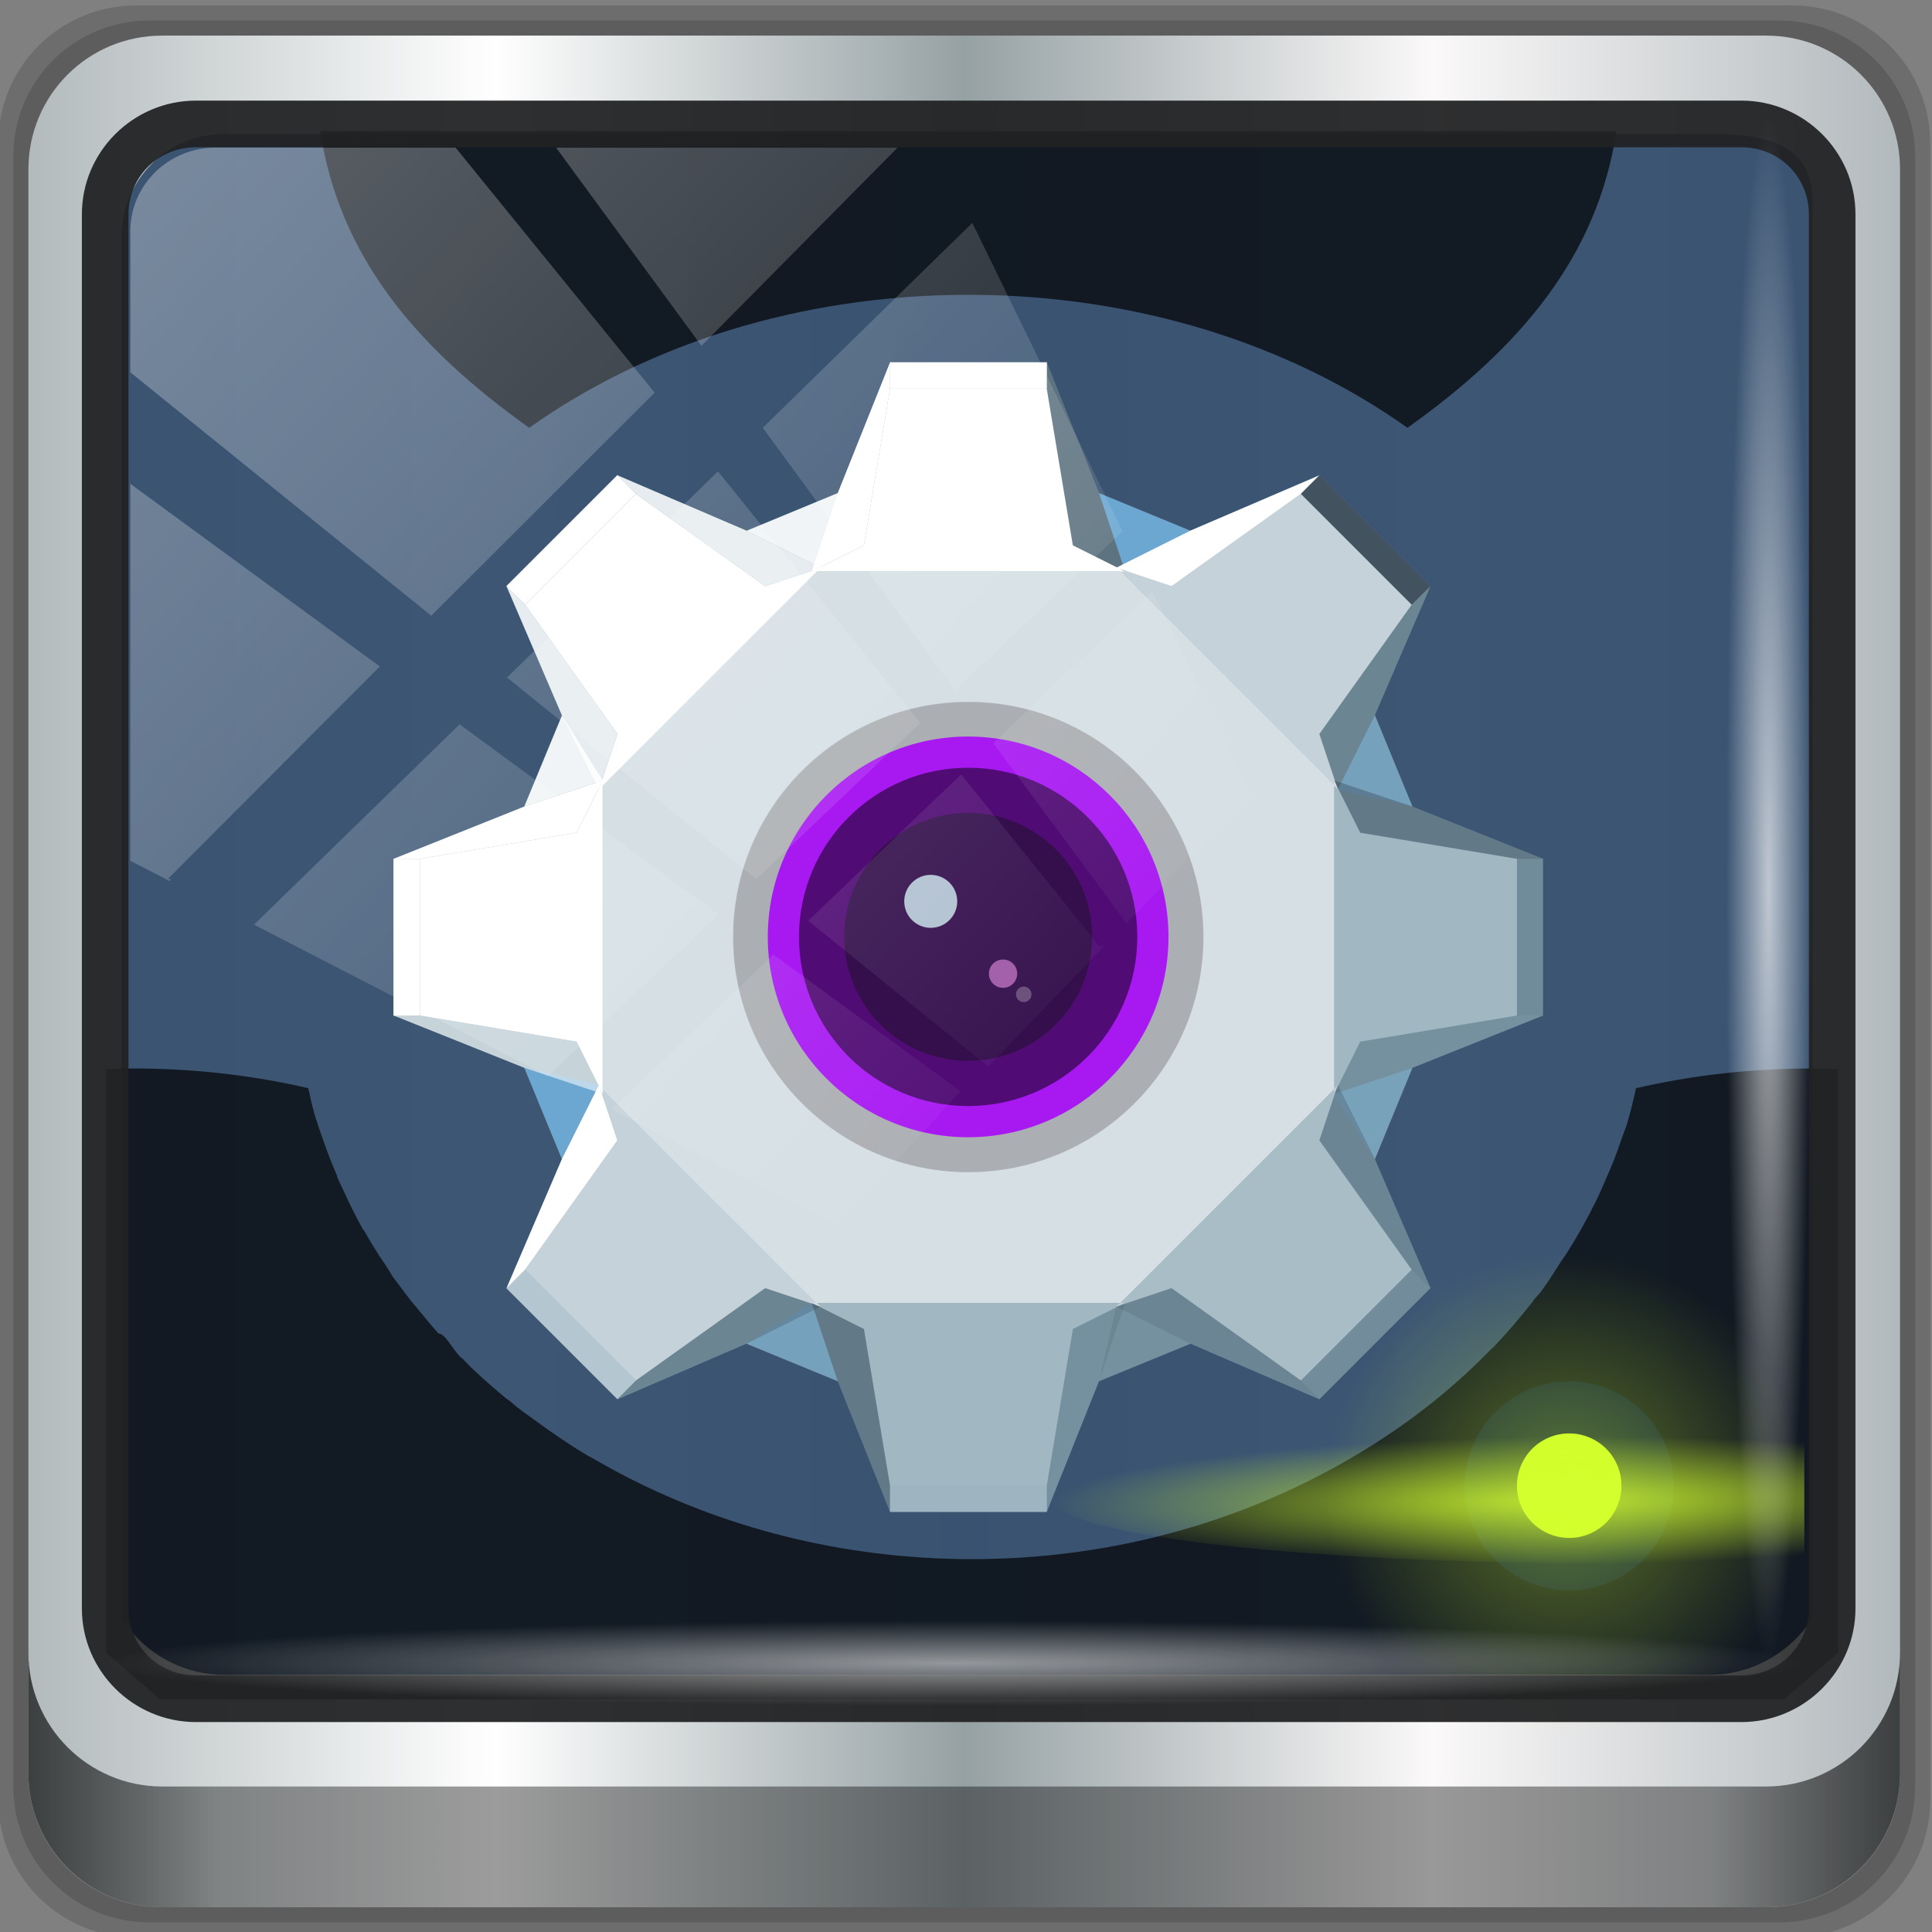 <?xml version="1.0" encoding="UTF-8" standalone="no"?>
<!-- Created with Inkscape (http://www.inkscape.org/) -->

<svg
   xmlns:dc="http://purl.org/dc/elements/1.1/"
   xmlns:cc="http://creativecommons.org/ns#"
   xmlns:rdf="http://www.w3.org/1999/02/22-rdf-syntax-ns#"
   xmlns:svg="http://www.w3.org/2000/svg"
   xmlns="http://www.w3.org/2000/svg"
   xmlns:xlink="http://www.w3.org/1999/xlink"
   xmlns:sodipodi="http://sodipodi.sourceforge.net/DTD/sodipodi-0.dtd"
   xmlns:inkscape="http://www.inkscape.org/namespaces/inkscape"
   width="96"
   height="96"
   version="1.1"
   id="svg14055"
   sodipodi:docname="v4l2ucp.svg"
   inkscape:version="0.92.2 5c3e80d, 2017-08-06">
  <rect width="100%" height="100%" fill="#808080" stroke="none"/>
  <sodipodi:namedview
     pagecolor="#ffffff"
     bordercolor="#666666"
     borderopacity="1"
     objecttolerance="10"
     gridtolerance="10"
     guidetolerance="10"
     inkscape:pageopacity="0"
     inkscape:pageshadow="2"
     inkscape:window-width="1280"
     inkscape:window-height="972"
     id="namedview14057"
     showgrid="false"
     inkscape:snap-global="false"
     inkscape:snap-midpoints="true"
     inkscape:snap-smooth-nodes="true"
     inkscape:object-nodes="false"
     inkscape:snap-intersection-paths="true"
     inkscape:snap-nodes="false"
     inkscape:snap-object-midpoints="true"
     inkscape:snap-page="true"
     inkscape:snap-center="false"
     inkscape:snap-text-baseline="false"
     inkscape:snap-others="true"
     inkscape:snap-grids="true"
     inkscape:snap-to-guides="true"
     inkscape:zoom="1.0451217"
     inkscape:cx="58.63839"
     inkscape:cy="46.863769"
     inkscape:window-x="0"
     inkscape:window-y="23"
     inkscape:window-maximized="1"
     inkscape:current-layer="svg14055" />
  <defs
     id="defs13801">
    <linearGradient
       inkscape:collect="always"
       id="linearGradient1118">
      <stop
         style="stop-color:#d3ff2e;stop-opacity:1;"
         offset="0"
         id="stop1114" />
      <stop
         style="stop-color:#d3ff2e;stop-opacity:0;"
         offset="1"
         id="stop1116" />
    </linearGradient>
    <linearGradient
       inkscape:collect="always"
       id="linearGradient1108">
      <stop
         style="stop-color:#d3ff2e;stop-opacity:1;"
         offset="0"
         id="stop1104" />
      <stop
         style="stop-color:#d3ff2e;stop-opacity:0;"
         offset="1"
         id="stop1106" />
    </linearGradient>
    <radialGradient
       id="j"
       cx="32"
       cy="18"
       r="32"
       gradientTransform="matrix(1,0,0,0.938,74.757,23.634)"
       gradientUnits="userSpaceOnUse">
      <stop
         stop-color="#7f9ec9"
         offset="0"
         id="stop13671" />
      <stop
         stop-color="#6881a0"
         offset="1"
         id="stop13673" />
    </radialGradient>
    <linearGradient
       id="ah"
       x1="21.63"
       x2="40.27"
       y1="26.19"
       y2="44.84"
       gradientTransform="matrix(-0.474,0,0,-0.474,122.717,72.099)"
       gradientUnits="userSpaceOnUse"
       xlink:href="#g" />
    <linearGradient
       id="g">
      <stop
         stop-color="#00112c"
         stop-opacity=".226"
         offset="0"
         id="stop13677" />
      <stop
         stop-color="#a2b3c5"
         stop-opacity=".463"
         offset="1"
         id="stop13679" />
    </linearGradient>
    <linearGradient
       id="ai"
       x1="18.83"
       x2="42.86"
       y1="23.39"
       y2="47.42"
       gradientTransform="matrix(0.378,0,0,0.378,94.277,42.269)"
       gradientUnits="userSpaceOnUse"
       xlink:href="#g" />
    <radialGradient
       id="v"
       cx="22.92"
       cy="25.28"
       r="24"
       gradientTransform="matrix(0.289,0,0,0.289,97.617,45.779)"
       gradientUnits="userSpaceOnUse">
      <stop
         stop-color="#005fae"
         offset="0"
         id="stop13683" />
      <stop
         stop-color="#006ac4"
         stop-opacity="0"
         offset="1"
         id="stop13685" />
    </radialGradient>
    <radialGradient
       id="k"
       cx="33"
       cy="35"
       r="24"
       gradientTransform="matrix(0.25,0,0,0.25,98.507,46.759)"
       gradientUnits="userSpaceOnUse"
       xlink:href="#b" />
    <linearGradient
       id="b">
      <stop
         stop-color="#000000"
         stop-opacity="0"
         offset="0"
         id="stop13689" />
      <stop
         stop-color="#000000"
         stop-opacity=".228"
         offset=".581"
         id="stop13691" />
      <stop
         stop-color="#000000"
         stop-opacity=".522"
         offset="1"
         id="stop13693" />
    </linearGradient>
    <radialGradient
       id="c"
       cx="31.43"
       cy="16.22"
       r="24"
       gradientTransform="matrix(.184 0 0 .125 -4.593 -46.95)"
       gradientUnits="userSpaceOnUse">
      <stop
         stop-color="#ffffff"
         stop-opacity=".352"
         offset="0"
         id="stop13696" />
      <stop
         stop-color="#ffffff"
         stop-opacity="0"
         offset="1"
         id="stop13698" />
    </radialGradient>
    <radialGradient
       id="l"
       cx="33"
       cy="35"
       r="24"
       gradientTransform="matrix(0.174,0,0,0.129,30.744,108.541)"
       gradientUnits="userSpaceOnUse"
       xlink:href="#h" />
    <linearGradient
       id="h">
      <stop
         stop-color="#ffffff"
         stop-opacity=".625"
         offset="0"
         id="stop13702" />
      <stop
         stop-color="#ffffff"
         stop-opacity=".166"
         offset=".697"
         id="stop13704" />
      <stop
         stop-color="#ffffff"
         stop-opacity="0"
         offset="1"
         id="stop13706" />
    </linearGradient>
    <radialGradient
       id="n"
       cx="33"
       cy="35"
       r="24"
       gradientTransform="matrix(0.144,-0.144,0.107,0.107,101.837,60.469)"
       gradientUnits="userSpaceOnUse"
       xlink:href="#h" />
    <radialGradient
       id="p"
       cx="35.65"
       cy="17.21"
       r="24"
       gradientTransform="matrix(0.194,0,0,0.151,29.778,112.971)"
       gradientUnits="userSpaceOnUse">
      <stop
         stop-color="#e282ff"
         stop-opacity=".639"
         offset="0"
         id="stop13710" />
      <stop
         stop-color="#de71ff"
         stop-opacity="0"
         offset="1"
         id="stop13712" />
    </radialGradient>
    <linearGradient
       id="af"
       x1="24.56"
       x2="38.88"
       y1="29.12"
       y2="43.44"
       gradientTransform="matrix(0.167,0,0,0.167,124.257,70.679)"
       gradientUnits="userSpaceOnUse">
      <stop
         stop-color="#3b444e"
         offset="0"
         id="stop13715" />
      <stop
         stop-color="#444d58"
         offset="1"
         id="stop13717" />
    </linearGradient>
    <radialGradient
       id="d"
       cx="33"
       cy="35"
       r="24"
       gradientTransform="matrix(0.39,0,0,0.39,117.14,-22.925)"
       gradientUnits="userSpaceOnUse"
       xlink:href="#f" />
    <linearGradient
       id="f">
      <stop
         stop-color="#d3ff2e"
         stop-opacity=".18"
         offset="0"
         id="stop13721" />
      <stop
         stop-color="#c7fa07"
         stop-opacity=".084"
         offset=".5"
         id="stop13723" />
      <stop
         stop-color="#c9fc0a"
         stop-opacity=".035"
         offset=".75"
         id="stop13725" />
      <stop
         stop-color="#ccff0e"
         stop-opacity="0"
         offset="1"
         id="stop13727" />
    </linearGradient>
    <radialGradient
       id="e"
       cx="33"
       cy="35"
       r="24"
       gradientTransform="matrix(1.016,0,0,0.102,96.48,-12.845)"
       gradientUnits="userSpaceOnUse"
       xlink:href="#f" />
    <radialGradient
       id="ac"
       cx="48.96"
       cy="50.75"
       r="32"
       gradientTransform="matrix(1.296,0,0,1.215,-13.87,-11.81)"
       gradientUnits="userSpaceOnUse">
      <stop
         stop-color="#1f4e47"
         stop-opacity=".522"
         offset="0"
         id="stop13731" />
      <stop
         stop-color="#628aa6"
         stop-opacity=".034"
         offset="1"
         id="stop13733" />
    </radialGradient>
    <radialGradient
       id="ab"
       cx="44.61"
       cy="46.62"
       r="19.19"
       gradientTransform="matrix(1.424,0,0,1.424,57.48,-85.005)"
       gradientUnits="userSpaceOnUse">
      <stop
         stop-color="#4e7577"
         offset="0"
         id="stop13736" />
      <stop
         stop-color="#3b6394"
         offset=".492"
         id="stop13738" />
      <stop
         stop-color="#5779a5"
         offset="1"
         id="stop13740" />
    </radialGradient>
    <radialGradient
       id="z"
       cx="43.06"
       cy="45.71"
       r="19.19"
       gradientTransform="matrix(1.843,0,0,1.843,38.91,-105.105)"
       gradientUnits="userSpaceOnUse">
      <stop
         stop-color="#2f4967"
         stop-opacity=".627"
         offset="0"
         id="stop13743" />
      <stop
         stop-color="#233d5b"
         stop-opacity=".851"
         offset=".492"
         id="stop13745" />
      <stop
         stop-color="#284466"
         stop-opacity=".004"
         offset="1"
         id="stop13747" />
    </radialGradient>
    <radialGradient
       id="aa"
       cx="22.84"
       cy="26.41"
       r="19.19"
       gradientTransform="matrix(0.788,0,0,0.788,79.741,-58.888)"
       gradientUnits="userSpaceOnUse">
      <stop
         stop-color="#c5dfff"
         offset="0"
         id="stop13750" />
      <stop
         stop-color="#8cb4e1"
         stop-opacity=".386"
         offset=".424"
         id="stop13752" />
      <stop
         stop-color="#8ab4e4"
         stop-opacity="0"
         offset="1"
         id="stop13754" />
    </radialGradient>
    <linearGradient
       id="aj"
       x1="28.9"
       x2="28.9"
       y1="1.951"
       y2=".139"
       gradientUnits="userSpaceOnUse">
      <stop
         stop-color="#7ba2d5"
         stop-opacity=".811"
         offset="0"
         id="stop13757" />
      <stop
         stop-color="#7ba2d5"
         offset="1"
         id="stop13759" />
    </linearGradient>
    <radialGradient
       id="y"
       cx="39.25"
       cy="42.07"
       r="11.38"
       gradientUnits="userSpaceOnUse"
       gradientTransform="translate(94.806,-81.215)">
      <stop
         stop-color="#668ab5"
         offset="0"
         id="stop13762" />
      <stop
         stop-color="#39608c"
         offset=".397"
         id="stop13764" />
      <stop
         stop-color="#293d55"
         offset="1"
         id="stop13766" />
    </radialGradient>
    <radialGradient
       id="u"
       cx="22.92"
       cy="25.28"
       r="24"
       gradientTransform="matrix(0.394,0,0,0.394,114.335,-60.485)"
       gradientUnits="userSpaceOnUse">
      <stop
         stop-color="#89ff99"
         stop-opacity=".505"
         offset="0"
         id="stop13769" />
      <stop
         stop-color="#006ac4"
         stop-opacity="0"
         offset="1"
         id="stop13771" />
    </radialGradient>
    <radialGradient
       id="ae"
       cx="33"
       cy="35"
       r="24"
       gradientTransform="matrix(0.341,0,0,0.341,115.546,-59.155)"
       gradientUnits="userSpaceOnUse"
       xlink:href="#b" />
    <radialGradient
       id="m"
       cx="43.7"
       cy="45.8"
       r="24"
       gradientTransform="matrix(.327 0 0 .327 20.57 21.79)"
       gradientUnits="userSpaceOnUse">
      <stop
         stop-color="#5400a7"
         offset="0"
         id="stop13775" />
      <stop
         stop-color="#5400a7"
         stop-opacity="0"
         offset="1"
         id="stop13777" />
    </radialGradient>
    <radialGradient
       id="w"
       cx="29.34"
       cy="31.28"
       r="4.988"
       gradientTransform="matrix(1.276,0,0,1.276,69.784,-74.938)"
       gradientUnits="userSpaceOnUse">
      <stop
         stop-color="#a4fff7"
         stop-opacity=".686"
         offset="0"
         id="stop13780" />
      <stop
         stop-color="#96e7f1"
         stop-opacity=".317"
         offset=".193"
         id="stop13782" />
      <stop
         stop-color="#8bd3ec"
         stop-opacity=".137"
         offset=".358"
         id="stop13784" />
      <stop
         stop-color="#76ffde"
         stop-opacity="0"
         offset="1"
         id="stop13786" />
    </radialGradient>
    <radialGradient
       id="x"
       cx="28.86"
       cy="30.83"
       r="4.988"
       gradientTransform="matrix(1.276,0,0,1.276,-149.506,-9.905)"
       gradientUnits="userSpaceOnUse">
      <stop
         stop-color="#ff9862"
         stop-opacity=".439"
         offset="0"
         id="stop13789" />
      <stop
         stop-color="#d74ea6"
         stop-opacity=".122"
         offset=".478"
         id="stop13791" />
      <stop
         stop-color="#f055ff"
         stop-opacity="0"
         offset="1"
         id="stop13793" />
    </radialGradient>
    <radialGradient
       id="r"
       cx="31.37"
       cy="48.32"
       r="24"
       gradientTransform="matrix(0.351,0,0,0.239,-134.324,-62.97)"
       gradientUnits="userSpaceOnUse">
      <stop
         stop-color="#8dffc3"
         stop-opacity=".443"
         offset="0"
         id="stop13796" />
      <stop
         stop-color="#8dc7ff"
         stop-opacity=".001"
         offset="1"
         id="stop13798" />
    </radialGradient>
    <linearGradient
       inkscape:collect="always"
       xlink:href="#linearGradient6139-0"
       id="linearGradient4071"
       gradientUnits="userSpaceOnUse"
       gradientTransform="matrix(1.107,0,0,1.107,-5.231,-3.766)"
       x1="6"
       y1="47"
       x2="90"
       y2="47" />
    <linearGradient
       id="linearGradient6139-0">
      <stop
         id="stop6141-2"
         offset="0"
         style="stop-color:#b2babc;stop-opacity:1" />
      <stop
         style="stop-color:#ffffff;stop-opacity:1;"
         offset="0.25"
         id="stop6151-0" />
      <stop
         style="stop-color:#96a1a4;stop-opacity:1"
         offset="0.5"
         id="stop6147-1" />
      <stop
         id="stop6149-4"
         offset="0.75"
         style="stop-color:#fbf9f9;stop-opacity:1;" />
      <stop
         id="stop6143-4"
         offset="1"
         style="stop-color:#b2b9bc;stop-opacity:1" />
    </linearGradient>
    <linearGradient
       gradientTransform="translate(-0.088,0.27)"
       inkscape:collect="always"
       xlink:href="#linearGradient3832-0-6-1-1"
       id="linearGradient4129"
       x1="1.5"
       y1="88.172"
       x2="94.5"
       y2="88.172"
       gradientUnits="userSpaceOnUse" />
    <linearGradient
       id="linearGradient3832-0-6-1-1">
      <stop
         style="stop-color:#000000;stop-opacity:1;"
         offset="0"
         id="stop3834-6-3-7-1" />
      <stop
         id="stop3872-2-4"
         offset="0.1"
         style="stop-color:#000000;stop-opacity:0.588;" />
      <stop
         style="stop-color:#000000;stop-opacity:0.588;"
         offset="0.9"
         id="stop3844-6-2-7-6" />
      <stop
         style="stop-color:#000000;stop-opacity:1;"
         offset="1"
         id="stop3836-5-0-2-9" />
    </linearGradient>
    <radialGradient
       inkscape:collect="always"
       xlink:href="#linearGradient3737"
       id="radialGradient7462"
       gradientUnits="userSpaceOnUse"
       gradientTransform="matrix(0.975,0,0,0.049,33.81,80.437)"
       cx="13.948"
       cy="44.893"
       fx="13.948"
       fy="44.893"
       r="43.199" />
    <linearGradient
       id="linearGradient3737">
      <stop
         offset="0"
         style="stop-color:#ffffff;stop-opacity:1"
         id="stop3739" />
      <stop
         offset="1"
         style="stop-color:#ffffff;stop-opacity:0"
         id="stop3741" />
    </linearGradient>
    <radialGradient
       inkscape:collect="always"
       xlink:href="#linearGradient3737"
       id="radialGradient7464"
       gradientUnits="userSpaceOnUse"
       gradientTransform="matrix(0.888,0,0,0.049,31.814,-90.08)"
       cx="13.948"
       cy="44.893"
       fx="13.948"
       fy="44.893"
       r="43.199" />
    <linearGradient
       inkscape:collect="always"
       xlink:href="#linearGradient3737"
       id="linearGradient4767"
       gradientUnits="userSpaceOnUse"
       x1="2.771"
       y1="-28.642"
       x2="50.528"
       y2="14.514" />
    <clipPath
       id="clipPath4156-4-1"
       clipPathUnits="userSpaceOnUse">
      <path
         inkscape:connector-curvature="0"
         id="path4158-0-8"
         d="m 27.046,-55.695 -14.214,13.321 h 0.061 l 15.653,21.771 10.231,-10.546 C 38.562,-32.302 27.468,-54.819 27.046,-55.695 Z M 9.647,-39.383 -5.241,-25.321 15.988,-7.806 26.372,-18.383 Z m 31.491,12.951 -9.741,9.714 8.945,12.458 7.781,-7.555 z m -49.84,4.379 -13.754,12.982 26.283,13.846 0.061,-0.062 -0.123,-0.062 L 13.599,-5.401 -8.702,-22.053 Z m 38.015,7.401 -9.803,9.775 11.579,9.559 7.628,-7.401 -8.669,-11.009 z m 20.187,5.674 -7.383,7.216 6.188,8.542 5.82,-6.137 z m -32.195,6.322 -9.557,9.498 13.662,7.185 7.934,-7.678 z m 23.312,2.374 -7.107,6.938 8.363,6.907 5.361,-5.674 -0.061,-0.092 -0.092,0.123 -6.464,-8.203 z m -8.73,8.542 -7.505,7.339 10.354,5.458 c 1.397,-1.321 5.675,-6.123 5.851,-6.322 z"
         style="opacity:0.6;fill:#ffffff;fill-opacity:1;stroke:none" />
    </clipPath>
    <linearGradient
       id="ButtonShadow-16"
       gradientTransform="scale(1.006,0.994)"
       x1="45.448"
       y1="92.54"
       x2="45.448"
       y2="7.017"
       gradientUnits="userSpaceOnUse">
      <stop
         style="stop-color:#000000;stop-opacity:1;"
         offset="0"
         id="stop3750-6" />
      <stop
         style="stop-color:#000000;stop-opacity:0.588;"
         offset="1"
         id="stop3752-4" />
    </linearGradient>
    <clipPath
       clipPathUnits="userSpaceOnUse"
       id="clipPath4355-7">
      <rect
         style="fill:#ffffff;fill-opacity:1;fill-rule:nonzero;stroke:none"
         id="rect4357-5"
         width="84"
         height="80"
         x="6"
         y="6"
         rx="6"
         ry="6" />
    </clipPath>
    <clipPath
       clipPathUnits="userSpaceOnUse"
       id="clipPath4355-9">
      <rect
         style="fill:#ffffff;fill-opacity:1;fill-rule:nonzero;stroke:none"
         id="rect4357-1"
         width="84"
         height="80"
         x="6"
         y="6"
         rx="6"
         ry="6" />
    </clipPath>
    <clipPath
       clipPathUnits="userSpaceOnUse"
       id="clipPath4355-1">
      <rect
         style="fill:#ffffff;fill-opacity:1;fill-rule:nonzero;stroke:none"
         id="rect4357-9"
         width="84"
         height="80"
         x="6"
         y="6"
         rx="6"
         ry="6" />
    </clipPath>
    <clipPath
       clipPathUnits="userSpaceOnUse"
       id="clipPath3943-52-0">
      <path
         id="path3945-4-1"
         d="m 69.781,20.844 -5,3.438 c 5.587,5.537 9,13.328 9,21.812 0,8.434 -3.377,16.096 -8.906,21.625 l 5,3.438 C 76.078,64.576 80,55.844 80,46.094 c 2e-6,-9.797 -3.963,-18.66 -10.219,-25.25 z M 40,24.062 28.906,36.219 H 21.5 c -0.823,0 -1.5,0.677 -1.5,1.5 v 1 14.844 1 c 0,0.823 0.684,1.61 1.5,1.5 h 7.406 L 40,68 V 66 26.062 Z m 20.594,3.281 -5,3.438 L 55.5,30.875 c 3.938,3.89 6.406,9.25 6.406,15.219 0,5.921 -2.43,11.148 -6.312,15.031 l 0.094,0.094 5.094,3.438 c 4.475,-4.908 7.25,-11.402 7.25,-18.562 0,-7.231 -2.879,-13.831 -7.438,-18.75 z m -9.25,6.5 -5.219,3.625 c 2.222,2.218 3.719,5.24 3.719,8.625 0,3.337 -1.459,6.228 -3.625,8.438 l 5.219,3.625 c 2.822,-3.237 4.531,-7.434 4.531,-12.062 0,-4.673 -1.754,-9.001 -4.625,-12.25 z"
         style="color:#000000;display:inline;overflow:visible;visibility:visible;opacity:0.8;fill:#ff00ff;fill-opacity:1;fill-rule:nonzero;stroke:none;stroke-width:1;marker:none;enable-background:accumulate"
         inkscape:connector-curvature="0" />
    </clipPath>
    <radialGradient
       id="ab-7"
       cx="44.61"
       cy="46.62"
       r="19.19"
       gradientTransform="matrix(1.424,0,0,1.424,57.48,-85.005)"
       gradientUnits="userSpaceOnUse">
      <stop
         stop-color="#4e7577"
         offset="0"
         id="stop13736-6" />
      <stop
         stop-color="#3b6394"
         offset=".492"
         id="stop13738-5" />
      <stop
         stop-color="#5779a5"
         offset="1"
         id="stop13740-6" />
    </radialGradient>
    <radialGradient
       id="z-9"
       cx="43.06"
       cy="45.71"
       r="19.19"
       gradientTransform="matrix(1.843,0,0,1.843,38.91,-105.105)"
       gradientUnits="userSpaceOnUse">
      <stop
         stop-color="#2f4967"
         stop-opacity=".627"
         offset="0"
         id="stop13743-3" />
      <stop
         stop-color="#233d5b"
         stop-opacity=".851"
         offset=".492"
         id="stop13745-7" />
      <stop
         stop-color="#284466"
         stop-opacity=".004"
         offset="1"
         id="stop13747-4" />
    </radialGradient>
    <radialGradient
       id="aa-5"
       cx="22.84"
       cy="26.41"
       r="19.19"
       gradientTransform="matrix(0.788,0,0,0.788,79.741,-58.888)"
       gradientUnits="userSpaceOnUse">
      <stop
         stop-color="#c5dfff"
         offset="0"
         id="stop13750-2" />
      <stop
         stop-color="#8cb4e1"
         stop-opacity=".386"
         offset=".424"
         id="stop13752-5" />
      <stop
         stop-color="#8ab4e4"
         stop-opacity="0"
         offset="1"
         id="stop13754-4" />
    </radialGradient>
    <radialGradient
       id="c-7"
       cx="31.43"
       cy="16.22"
       r="24"
       gradientTransform="matrix(0.184,0,0,0.125,-4.593,-46.95)"
       gradientUnits="userSpaceOnUse">
      <stop
         stop-color="#ffffff"
         stop-opacity=".352"
         offset="0"
         id="stop13696-4" />
      <stop
         stop-color="#ffffff"
         stop-opacity="0"
         offset="1"
         id="stop13698-4" />
    </radialGradient>
    <radialGradient
       id="y-3"
       cx="39.25"
       cy="42.07"
       r="11.38"
       gradientUnits="userSpaceOnUse"
       gradientTransform="translate(94.806,-81.215)">
      <stop
         stop-color="#668ab5"
         offset="0"
         id="stop13762-0" />
      <stop
         stop-color="#39608c"
         offset=".397"
         id="stop13764-7" />
      <stop
         stop-color="#293d55"
         offset="1"
         id="stop13766-8" />
    </radialGradient>
    <radialGradient
       id="u-6"
       cx="22.92"
       cy="25.28"
       r="24"
       gradientTransform="matrix(0.394,0,0,0.394,114.335,-60.485)"
       gradientUnits="userSpaceOnUse">
      <stop
         stop-color="#89ff99"
         stop-opacity=".505"
         offset="0"
         id="stop13769-8" />
      <stop
         stop-color="#006ac4"
         stop-opacity="0"
         offset="1"
         id="stop13771-8" />
    </radialGradient>
    <radialGradient
       id="ae-4"
       cx="33"
       cy="35"
       r="24"
       gradientTransform="matrix(0.341,0,0,0.341,115.546,-59.155)"
       gradientUnits="userSpaceOnUse"
       xlink:href="#b" />
    <radialGradient
       id="m-9"
       cx="43.7"
       cy="45.8"
       r="24"
       gradientTransform="matrix(0.327,0,0,0.327,20.57,21.79)"
       gradientUnits="userSpaceOnUse">
      <stop
         stop-color="#5400a7"
         offset="0"
         id="stop13775-2" />
      <stop
         stop-color="#5400a7"
         stop-opacity="0"
         offset="1"
         id="stop13777-0" />
    </radialGradient>
    <radialGradient
       id="w-6"
       cx="29.34"
       cy="31.28"
       r="4.988"
       gradientTransform="matrix(1.276,0,0,1.276,69.784,-74.938)"
       gradientUnits="userSpaceOnUse">
      <stop
         stop-color="#a4fff7"
         stop-opacity=".686"
         offset="0"
         id="stop13780-8" />
      <stop
         stop-color="#96e7f1"
         stop-opacity=".317"
         offset=".193"
         id="stop13782-9" />
      <stop
         stop-color="#8bd3ec"
         stop-opacity=".137"
         offset=".358"
         id="stop13784-2" />
      <stop
         stop-color="#76ffde"
         stop-opacity="0"
         offset="1"
         id="stop13786-6" />
    </radialGradient>
    <radialGradient
       id="x-6"
       cx="28.86"
       cy="30.83"
       r="4.988"
       gradientTransform="matrix(1.276,0,0,1.276,-149.506,-9.905)"
       gradientUnits="userSpaceOnUse">
      <stop
         stop-color="#ff9862"
         stop-opacity=".439"
         offset="0"
         id="stop13789-4" />
      <stop
         stop-color="#d74ea6"
         stop-opacity=".122"
         offset=".478"
         id="stop13791-9" />
      <stop
         stop-color="#f055ff"
         stop-opacity="0"
         offset="1"
         id="stop13793-5" />
    </radialGradient>
    <radialGradient
       id="r-0"
       cx="31.37"
       cy="48.32"
       r="24"
       gradientTransform="matrix(0.351,0,0,0.239,-134.324,-62.97)"
       gradientUnits="userSpaceOnUse">
      <stop
         stop-color="#8dffc3"
         stop-opacity=".443"
         offset="0"
         id="stop13796-4" />
      <stop
         stop-color="#8dc7ff"
         stop-opacity=".001"
         offset="1"
         id="stop13798-8" />
    </radialGradient>
    <radialGradient
       id="d-7"
       cx="33"
       cy="35"
       r="24"
       gradientTransform="matrix(0.39,0,0,0.39,117.14,-22.925)"
       gradientUnits="userSpaceOnUse"
       xlink:href="#f" />
    <radialGradient
       id="e-2"
       cx="33"
       cy="35"
       r="24"
       gradientTransform="matrix(1.016,0,0,0.102,96.48,-12.845)"
       gradientUnits="userSpaceOnUse"
       xlink:href="#f" />
    <radialGradient
       id="ab-7-2"
       cx="44.61"
       cy="46.62"
       r="19.19"
       gradientTransform="matrix(1.424,0,0,1.424,57.48,-85.005)"
       gradientUnits="userSpaceOnUse">
      <stop
         stop-color="#4e7577"
         offset="0"
         id="stop13736-6-6" />
      <stop
         stop-color="#3b6394"
         offset=".492"
         id="stop13738-5-1" />
      <stop
         stop-color="#5779a5"
         offset="1"
         id="stop13740-6-0" />
    </radialGradient>
    <radialGradient
       id="z-9-6"
       cx="43.06"
       cy="45.71"
       r="19.19"
       gradientTransform="matrix(1.843,0,0,1.843,54.48,-110.848)"
       gradientUnits="userSpaceOnUse">
      <stop
         stop-color="#2f4967"
         stop-opacity=".627"
         offset="0"
         id="stop13743-3-1" />
      <stop
         stop-color="#233d5b"
         stop-opacity=".851"
         offset=".492"
         id="stop13745-7-5" />
      <stop
         stop-color="#284466"
         stop-opacity=".004"
         offset="1"
         id="stop13747-4-9" />
    </radialGradient>
    <radialGradient
       id="aa-5-4"
       cx="22.84"
       cy="26.41"
       r="19.19"
       gradientTransform="matrix(0.788,0,0,0.788,95.168,20.25)"
       gradientUnits="userSpaceOnUse">
      <stop
         stop-color="#c5dfff"
         offset="0"
         id="stop13750-2-9" />
      <stop
         stop-color="#8cb4e1"
         stop-opacity=".386"
         offset=".424"
         id="stop13752-5-0" />
      <stop
         stop-color="#8ab4e4"
         stop-opacity="0"
         offset="1"
         id="stop13754-4-9" />
    </radialGradient>
    <radialGradient
       inkscape:collect="always"
       xlink:href="#c-7-1"
       id="radialGradient16726"
       gradientUnits="userSpaceOnUse"
       gradientTransform="matrix(0.184,0,0,0.125,-103.082,-54.555)"
       cx="31.43"
       cy="16.22"
       r="24" />
    <radialGradient
       id="c-7-1"
       cx="31.43"
       cy="16.22"
       r="24"
       gradientTransform="matrix(0.184,0,0,0.125,-4.593,-46.95)"
       gradientUnits="userSpaceOnUse">
      <stop
         stop-color="#ffffff"
         stop-opacity=".352"
         offset="0"
         id="stop13696-4-7" />
      <stop
         stop-color="#ffffff"
         stop-opacity="0"
         offset="1"
         id="stop13698-4-7" />
    </radialGradient>
    <radialGradient
       id="y-3-1"
       cx="39.25"
       cy="42.07"
       r="11.38"
       gradientUnits="userSpaceOnUse"
       gradientTransform="translate(94.806,-81.215)">
      <stop
         stop-color="#668ab5"
         offset="0"
         id="stop13762-0-1" />
      <stop
         stop-color="#39608c"
         offset=".397"
         id="stop13764-7-5" />
      <stop
         stop-color="#293d55"
         offset="1"
         id="stop13766-8-9" />
    </radialGradient>
    <radialGradient
       id="u-6-7"
       cx="22.92"
       cy="25.28"
       r="24"
       gradientTransform="matrix(0.394,0,0,0.394,114.335,-60.485)"
       gradientUnits="userSpaceOnUse">
      <stop
         stop-color="#89ff99"
         stop-opacity=".505"
         offset="0"
         id="stop13769-8-7" />
      <stop
         stop-color="#006ac4"
         stop-opacity="0"
         offset="1"
         id="stop13771-8-6" />
    </radialGradient>
    <radialGradient
       id="ae-4-7"
       cx="33"
       cy="35"
       r="24"
       gradientTransform="matrix(0.341,0,0,0.341,115.546,-59.155)"
       gradientUnits="userSpaceOnUse"
       xlink:href="#b" />
    <radialGradient
       inkscape:collect="always"
       xlink:href="#m-9-6"
       id="radialGradient16728"
       gradientUnits="userSpaceOnUse"
       gradientTransform="matrix(0.327,0,0,0.327,98.216,-44.725)"
       cx="43.7"
       cy="45.8"
       r="24" />
    <radialGradient
       id="m-9-6"
       cx="43.7"
       cy="45.8"
       r="24"
       gradientTransform="matrix(0.327,0,0,0.327,20.57,21.79)"
       gradientUnits="userSpaceOnUse">
      <stop
         stop-color="#5400a7"
         offset="0"
         id="stop13775-2-3" />
      <stop
         stop-color="#5400a7"
         stop-opacity="0"
         offset="1"
         id="stop13777-0-9" />
    </radialGradient>
    <radialGradient
       id="w-6-4"
       cx="29.34"
       cy="31.28"
       r="4.988"
       gradientTransform="matrix(1.276,0,0,1.276,69.784,-74.938)"
       gradientUnits="userSpaceOnUse">
      <stop
         stop-color="#a4fff7"
         stop-opacity=".686"
         offset="0"
         id="stop13780-8-8" />
      <stop
         stop-color="#96e7f1"
         stop-opacity=".317"
         offset=".193"
         id="stop13782-9-1" />
      <stop
         stop-color="#8bd3ec"
         stop-opacity=".137"
         offset=".358"
         id="stop13784-2-2" />
      <stop
         stop-color="#76ffde"
         stop-opacity="0"
         offset="1"
         id="stop13786-6-9" />
    </radialGradient>
    <radialGradient
       id="x-6-3"
       cx="28.86"
       cy="30.83"
       r="4.988"
       gradientTransform="matrix(1.276,0,0,1.276,-149.506,-9.905)"
       gradientUnits="userSpaceOnUse">
      <stop
         stop-color="#ff9862"
         stop-opacity=".439"
         offset="0"
         id="stop13789-4-9" />
      <stop
         stop-color="#d74ea6"
         stop-opacity=".122"
         offset=".478"
         id="stop13791-9-0" />
      <stop
         stop-color="#f055ff"
         stop-opacity="0"
         offset="1"
         id="stop13793-5-8" />
    </radialGradient>
    <radialGradient
       id="r-0-8"
       cx="31.37"
       cy="48.32"
       r="24"
       gradientTransform="matrix(0.351,0,0,0.239,-134.324,-62.97)"
       gradientUnits="userSpaceOnUse">
      <stop
         stop-color="#8dffc3"
         stop-opacity=".443"
         offset="0"
         id="stop13796-4-5" />
      <stop
         stop-color="#8dc7ff"
         stop-opacity=".001"
         offset="1"
         id="stop13798-8-0" />
    </radialGradient>
    <radialGradient
       id="d-7-9"
       cx="33"
       cy="35"
       r="24"
       gradientTransform="matrix(0.39,0,0,0.39,117.14,-22.925)"
       gradientUnits="userSpaceOnUse"
       xlink:href="#f" />
    <radialGradient
       id="e-2-6"
       cx="33"
       cy="35"
       r="24"
       gradientTransform="matrix(1.016,0,0,0.102,96.48,-12.845)"
       gradientUnits="userSpaceOnUse"
       xlink:href="#f" />
    <radialGradient
       id="ab-7-2-1"
       cx="44.61"
       cy="46.62"
       r="19.19"
       gradientTransform="matrix(1.424,0,0,1.424,-33.586,-101.657)"
       gradientUnits="userSpaceOnUse">
      <stop
         stop-color="#4e7577"
         offset="0"
         id="stop13736-6-6-1" />
      <stop
         stop-color="#3b6394"
         offset=".492"
         id="stop13738-5-1-5" />
      <stop
         stop-color="#5779a5"
         offset="1"
         id="stop13740-6-0-9" />
    </radialGradient>
    <radialGradient
       inkscape:collect="always"
       xlink:href="#linearGradient1108"
       id="radialGradient1112"
       cx="52.973"
       cy="55.622"
       fx="52.973"
       fy="55.622"
       r="16.69"
       gradientTransform="matrix(-1.163,0.011,-0.001,-0.148,116.206,62.734)"
       gradientUnits="userSpaceOnUse" />
    <radialGradient
       inkscape:collect="always"
       xlink:href="#linearGradient1118"
       id="radialGradient1122"
       cx="54.812"
       cy="54.807"
       fx="54.812"
       fy="54.807"
       r="9.188"
       gradientUnits="userSpaceOnUse" />
  </defs>
  <path
     style="display:inline;opacity:0.15;fill:#000000;fill-opacity:1;fill-rule:nonzero;stroke:none"
     d="M 89.055,0.27 H 6.769 c -3.799,0 -6.857,3.058 -6.857,6.857 V 89.413 c 0,3.799 3.058,6.857 6.857,6.857 h 82.286 c 3.799,0 6.857,-3.058 6.857,-6.857 V 7.127 c 0,-3.799 -3.058,-6.857 -6.857,-6.857 z"
     id="path3288"
     inkscape:connector-curvature="0" />
  <path
     inkscape:connector-curvature="0"
     id="path4085"
     d="M 88.412,1.02 H 7.412 c -3.739,0 -6.75,3.01 -6.75,6.75 V 88.77 c 0,3.74 3.011,6.75 6.75,6.75 h 81 c 3.74,0 6.75,-3.01 6.75,-6.75 V 7.77 c 0,-3.739 -3.01,-6.75 -6.75,-6.75 z"
     style="display:inline;opacity:0.15;fill:#000000;fill-opacity:1;fill-rule:nonzero;stroke:none" />
  <path
     style="display:inline;fill:url(#linearGradient4071);fill-opacity:1;fill-rule:nonzero;stroke:none"
     d="M 87.769,1.77 H 8.055 c -3.68,0 -6.643,2.963 -6.643,6.643 V 88.127 c 0,3.68 2.963,6.643 6.643,6.643 h 79.714 c 3.68,0 6.643,-2.963 6.643,-6.643 V 8.413 c 0,-3.68 -2.963,-6.643 -6.643,-6.643 z"
     id="rect4251-1"
     inkscape:connector-curvature="0" />
  <path
     style="display:inline;opacity:0.96;fill:#354f6f;fill-opacity:1;fill-rule:nonzero;stroke:none;stroke-width:1.03"
     d="m 11.153,6.657 c -2.856,0 -5.124,2.288 -5.124,5.171 v 21.427 7.239 39.914 C 7.126,82.093 8.998,83.22 11.153,83.22 h 4.099 65.589 4.099 c 2.155,0 4.027,-1.127 5.124,-2.812 V 40.495 33.255 l 0,-23.221 c 0,-2.883 -2.268,-3.377 -5.124,-3.377 z"
     id="path3400-6"
     inkscape:connector-curvature="0"
     sodipodi:nodetypes="sscccsccscccsss" />
  <path
     d="m 6.615,53.093 c -0.453,0 -0.9,0.021 -1.345,0.036 v 28.991 l 2.69,2.322 H 88.649 l 2.69,-2.322 V 53.129 c -0.449,-0.015 -0.892,-0.036 -1.345,-0.036 -3.008,0 -5.925,0.34 -8.7,0.98 -0.139,0.609 -0.28,1.22 -0.462,1.814 -0.071,0.233 -0.174,0.459 -0.252,0.689 -0.12,0.355 -0.243,0.703 -0.378,1.052 -0.104,0.269 -0.224,0.533 -0.336,0.798 -0.187,0.44 -0.377,0.877 -0.588,1.306 -0.426,0.865 -0.911,1.721 -1.428,2.54 -0.063,0.099 -0.146,0.229 -0.21,0.29 -0.006,0.009 0.006,0.027 0,0.036 -0.009,0.014 -0.033,0.022 -0.042,0.036 -0.333,0.508 -0.642,1.035 -1.009,1.523 -0.114,0.153 -0.26,0.284 -0.378,0.435 -0.017,0.022 -0.025,0.051 -0.042,0.073 -0.604,0.772 -1.248,1.533 -1.934,2.25 -0.038,0.039 -0.088,0.07 -0.126,0.109 -0.447,0.463 -0.908,0.905 -1.386,1.342 -1.9,1.736 -4.045,3.245 -6.388,4.535 -5.215,2.871 -11.385,4.572 -18.034,4.572 -6.458,0 -12.487,-1.592 -17.604,-4.318 -0.402,-0.214 -0.786,-0.425 -1.177,-0.653 -0.042,-0.024 -0.085,-0.048 -0.126,-0.073 -0.067,-0.04 -0.143,-0.069 -0.21,-0.109 -0.919,-0.549 -1.798,-1.154 -2.648,-1.778 -0.278,-0.205 -0.57,-0.405 -0.841,-0.617 -0.103,-0.081 -0.192,-0.172 -0.294,-0.254 -0.094,-0.076 -0.201,-0.141 -0.294,-0.218 -0.375,-0.308 -0.735,-0.62 -1.093,-0.943 -0.201,-0.181 -0.393,-0.359 -0.588,-0.544 -0.161,-0.153 -0.305,-0.316 -0.462,-0.472 -0.039,-0.039 -0.13,-0.07 -0.126,-0.109 -0.365,-0.365 -0.707,-1.115 -1.051,-1.125 -0.35,-0.388 -0.682,-0.795 -1.009,-1.197 -0.109,-0.134 -0.23,-0.263 -0.336,-0.399 -0.217,-0.277 -0.425,-0.551 -0.63,-0.835 -0.081,-0.111 -0.173,-0.214 -0.252,-0.326 -0.123,-0.174 -0.218,-0.368 -0.336,-0.544 -0.155,-0.23 -0.315,-0.456 -0.462,-0.689 -0.22,-0.349 -0.427,-0.695 -0.63,-1.052 -0.036,-0.063 -0.09,-0.118 -0.126,-0.181 -0.086,-0.154 -0.169,-0.317 -0.252,-0.472 -0.148,-0.276 -0.282,-0.554 -0.42,-0.835 -0.208,-0.461 -0.404,-0.836 -0.588,-1.27 -0.005,-0.01 0.005,-0.025 0,-0.036 -0.193,-0.455 -0.379,-0.917 -0.546,-1.379 -0.157,-0.437 -0.329,-0.897 -0.462,-1.342 -0.011,-0.036 -0.031,-0.072 -0.042,-0.109 -0.028,-0.096 -0.057,-0.193 -0.084,-0.29 -0.114,-0.405 -0.201,-0.822 -0.294,-1.233 -2.774,-0.64 -5.691,-0.98 -8.7,-0.98 z"
     id="path13869"
     inkscape:connector-curvature="0"
     style="color:#000000;fill:#000000;fill-rule:evenodd;stroke-width:1.25;fill-opacity:0.696" />
  <g
     id="g16724"
     transform="matrix(1.298,0,0,1.298,6.583,2.436)">
    <path
       id="path13867"
       d="m 7.188,3.143 c 0.731,4.795 3.665,8.271 8,11.357 4.44,-3.16 10.34,-5.091 16.81,-5.091 6.47,0 12.37,1.931 16.81,5.091 4.335,-3.086 7.269,-6.562 8,-11.357 h -24.81 z"
       inkscape:connector-curvature="0"
       style="color:#000000;fill:#000000;fill-rule:evenodd;stroke-width:0.885;fill-opacity:0.696" />
    <ellipse
       id="ellipse13879"
       ry="2.276"
       rx="3.345"
       cy="-43.13"
       cx="1.414"
       transform="rotate(135)"
       style="color:#000000;fill:url(#radialGradient16726);fill-rule:evenodd" />
    <path
       id="path13885"
       d="m 59.002,55.004 a 4.001,4.001 0 1 1 -8.002,0 4.001,4.001 0 1 1 8.002,0 z"
       inkscape:connector-curvature="0"
       style="color:#000000;fill:#15345b;fill-opacity:0.439;fill-rule:evenodd;stroke-width:0.167" />
    <path
       id="path13887"
       d="m 57,54.997 a 2,2 0 1 1 -4,0 2,2 0 1 1 4,0 z"
       inkscape:connector-curvature="0"
       style="color:#000000;fill:#d1ff2a;fill-rule:evenodd;stroke-width:0.083" />
    <g
       id="g14015">
      <path
         id="path13893"
         d="m 29,12 -2,5 -3.5,1.438 -4.938,-2.125 -4.25,4.25 L 16.438,25.5 15,29 10,31 v 6 l 5,2 1.438,3.5 -2.125,4.938 4.25,4.25 L 23.5,49.562 27,51 l 2,5 h 6 l 2,-5 3.5,-1.438 4.938,2.125 4.25,-4.25 L 47.562,42.5 49,39 54,37 v -6 l -5,-2 -1.438,-3.5 2.125,-4.938 -4.25,-4.25 L 40.5,18.438 37,17 35,12 Z m 3,15 c 3.866,0 7,3.134 7,7 0,3.866 -3.134,7 -7,7 -3.866,0 -7,-3.134 -7,-7 0,-0.242 0.007,-0.483 0.031,-0.719 0.358,-3.53 3.344,-6.281 6.969,-6.281 z"
         inkscape:connector-curvature="0"
         style="color:#000000;fill:#7f9dac" />
      <g
         id="g13899"
         style="opacity:0.267;fill:#ffffff">
        <path
           id="path13895"
           d="m 53,31 v 6 l -6,1 -1,2 V 28 l 1,2 z"
           inkscape:connector-curvature="0"
           style="color:#000000" />
        <path
           id="path13897"
           d="m 35,55 h -6 l -1,-6 -2,-1 h 12 l -2,1 z"
           inkscape:connector-curvature="0"
           style="color:#000000" />
      </g>
      <g
         id="g13905"
         style="fill:#ffffff">
        <path
           id="path13901"
           d="m 29,13 h 6 l 1,6 2,1 H 26 l 2,-1 z"
           inkscape:connector-curvature="0"
           style="color:#000000" />
        <path
           id="path13903"
           d="m 11,37 v -6 l 6,-1 1,-2 v 12 l -1,-2 z"
           inkscape:connector-curvature="0"
           style="color:#000000" />
      </g>
      <g
         id="g13911"
         style="opacity:0.886;fill:#ffffff">
        <path
           id="path13907"
           d="m 26.343,19.858 -2.828,-1.414 3.485,-1.444 z"
           inkscape:connector-curvature="0"
           style="color:#000000" />
        <path
           id="path13909"
           d="m 18,28 -3,1 1.444,-3.485 z"
           inkscape:connector-curvature="0"
           style="color:#000000" />
      </g>
      <g
         id="g13917"
         style="opacity:0.448;fill:#53b3ff">
        <path
           id="path13913"
           d="m 17.858,39.657 -1.414,2.828 -1.444,-3.485 z"
           inkscape:connector-curvature="0"
           style="color:#000000" />
        <path
           id="path13915"
           d="m 38,20 -1,-3 3.485,1.444 z"
           inkscape:connector-curvature="0"
           style="color:#000000" />
      </g>
      <g
         id="g13923"
         style="opacity:0.169;fill:#53b3ff">
        <path
           id="path13919"
           d="m 37.657,48.142 2.828,1.414 -3.485,1.444 z"
           inkscape:connector-curvature="0"
           style="color:#000000;fill:#181f2a;fill-opacity:0.589" />
        <path
           id="path13921"
           d="m 46,40 3,-1 -1.444,3.485 z"
           inkscape:connector-curvature="0"
           style="color:#000000" />
      </g>
      <g
         id="g13929"
         style="opacity:0.545;fill:#ffffff">
        <path
           id="path13925"
           d="m 44.728,17.029 4.243,4.243 -3.535,4.95 0.707,2.121 -8.485,-8.485 2.121,0.707 z"
           inkscape:connector-curvature="0"
           style="color:#000000" />
        <path
           id="path13927"
           d="m 19.272,50.971 -4.243,-4.243 3.535,-4.95 -0.707,-2.121 8.485,8.485 -2.121,-0.707 z"
           inkscape:connector-curvature="0"
           style="color:#000000" />
      </g>
      <g
         id="g13935"
         style="opacity:0.198;fill:#53b3ff">
        <path
           id="path13931"
           d="m 46.142,28.343 1.414,-2.828 1.444,3.485 z"
           inkscape:connector-curvature="0"
           style="color:#000000" />
        <path
           id="path13933"
           d="m 26,48 1,3 -3.485,-1.444 z"
           inkscape:connector-curvature="0"
           style="color:#000000" />
      </g>
      <path
         id="path13937"
         d="m 26.188,20 -8.188,8.188 v 11.625 L 26.188,48 h 11.625 l 8.188,-8.188 V 28.188 L 37.813,20 Z m 5.812,7 c 3.866,0 7,3.134 7,7 0,3.866 -3.134,7 -7,7 -3.866,0 -7,-3.134 -7,-7 0,-3.866 3.134,-7 7,-7 z"
         inkscape:connector-curvature="0"
         style="color:#000000;opacity:0.668;fill:#ffffff" />
      <path
         id="path13939"
         d="m 32,25 c -4.971,0 -9,4.029 -9,9 0,4.971 4.029,9 9,9 4.971,0 9,-4.029 9,-9 0,-4.971 -4.029,-9 -9,-9 z m 0,2 c 3.866,0 7,3.134 7,7 0,3.866 -3.134,7 -7,7 -3.866,0 -7,-3.134 -7,-7 0,-3.866 3.134,-7 7,-7 z"
         inkscape:connector-curvature="0"
         style="color:#000000;fill:#c3c3c3" />
      <g
         id="g13945"
         style="opacity:0.806;fill:#ffffff">
        <path
           id="path13941"
           d="m 14.322,20.565 0.707,0.707 3.535,4.95 -0.707,2.121 -1.414,-2.828 z"
           inkscape:connector-curvature="0"
           style="color:#000000" />
        <path
           id="path13943"
           d="m 19.272,17.029 -0.707,-0.707 4.95,2.121 2.828,1.414 -2.121,0.707 z"
           inkscape:connector-curvature="0"
           style="color:#000000" />
      </g>
      <g
         id="g13951"
         style="opacity:0.556;fill:#ffffff">
        <path
           id="path13947"
           d="m 10,37 h 1 l 6,1 1,2 -3,-1 z"
           inkscape:connector-curvature="0"
           style="color:#000000" />
        <path
           id="path13949"
           d="m 35,13 v -1 l 2,5 1,3 -2,-1 z"
           inkscape:connector-curvature="0"
           style="color:#000000;fill:#181f2a;fill-opacity:0.589" />
      </g>
      <g
         id="g13959"
         style="opacity:0.327;fill:#ffffff">
        <path
           id="path13953"
           d="m 48.971,46.728 -4.243,4.243 -4.95,-3.535 -2.121,0.707 8.485,-8.485 -0.707,2.121 z"
           inkscape:connector-curvature="0"
           style="color:#000000" />
        <path
           id="path13955"
           d="m 18.565,51.678 0.707,-0.707 4.95,-3.535 2.121,0.707 -2.828,1.414 z"
           inkscape:connector-curvature="0"
           style="color:#000000;fill:#181f2a;fill-opacity:0.589" />
        <path
           id="path13957"
           d="m 48.971,21.272 0.707,-0.707 -2.121,4.95 -1.414,2.828 -0.707,-2.121 z"
           inkscape:connector-curvature="0"
           style="color:#000000;fill:#181f2a;fill-opacity:0.589" />
      </g>
      <g
         id="g13965"
         style="opacity:0.161;fill:#ffffff">
        <path
           id="path13961"
           d="m 35,56 v -1 l 1,-6 2,-1 -1,3 z"
           inkscape:connector-curvature="0"
           style="color:#000000;fill:#181f2a;fill-opacity:0.589" />
        <path
           id="path13963"
           d="m 53,37 1,10e-7 -5,2 -3,1 1,-2 z"
           inkscape:connector-curvature="0"
           style="color:#000000;fill:#181f2a;fill-opacity:0.589" />
      </g>
      <g
         id="g13971"
         style="opacity:0.323;fill:#ffffff">
        <path
           id="path13967"
           d="m 49.678,47.435 -0.707,-0.707 -3.535,-4.95 0.707,-2.121 1.414,2.828 z"
           inkscape:connector-curvature="0"
           style="color:#000000;fill:#181f2a;fill-opacity:0.589" />
        <path
           id="path13969"
           d="m 44.728,50.971 0.707,0.707 -4.95,-2.121 -2.828,-1.414 2.121,-0.707 z"
           inkscape:connector-curvature="0"
           style="color:#000000;fill:#181f2a;fill-opacity:0.589" />
      </g>
      <g
         id="g13977"
         style="opacity:0.484;fill:#ffffff">
        <path
           id="path13973"
           d="m 54,31 h -1 l -6,-1 -1,-2 3,1 z"
           inkscape:connector-curvature="0"
           style="color:#000000;fill:#181f2a;fill-opacity:0.589" />
        <path
           id="path13975"
           d="m 29,55 v 1 l -2,-5 -1,-3 2,1 z"
           inkscape:connector-curvature="0"
           style="color:#000000;fill:#181f2a;fill-opacity:0.589" />
      </g>
      <g
         id="g13983"
         style="fill:#ffffff">
        <path
           id="path13979"
           d="m 29,12 v 1 l -1,6 -2,1 1,-3 z"
           inkscape:connector-curvature="0"
           style="color:#000000" />
        <path
           id="path13981"
           d="m 11,31 -1,-1e-6 5,-2 3,-1 -1,2 z"
           inkscape:connector-curvature="0"
           style="color:#000000" />
      </g>
      <g
         id="g13991"
         style="fill:#ffffff">
        <path
           id="path13985"
           d="m 45.435,16.322 -0.707,0.707 -4.95,3.535 -2.121,-0.707 2.828,-1.414 z"
           inkscape:connector-curvature="0"
           style="color:#000000" />
        <path
           id="path13987"
           d="m 15.029,46.728 -0.707,0.707 2.121,-4.95 1.414,-2.828 0.707,2.121 z"
           inkscape:connector-curvature="0"
           style="color:#000000" />
        <path
           id="path13989"
           d="m 15.029,21.272 4.243,-4.243 4.95,3.535 2.121,-0.707 -8.485,8.485 0.707,-2.121 z"
           inkscape:connector-curvature="0"
           style="color:#000000" />
      </g>
      <path
         id="path13993"
         d="m 45.438,51.688 4.25,-4.25 -0.717,-0.71 -4.243,4.243 z"
         inkscape:connector-curvature="0"
         style="color:#000000;opacity:0.214;fill:#181f2a;fill-opacity:0.589" />
      <g
         id="g13999"
         style="opacity:0.241;fill:#ffffff">
        <path
           id="path13995"
           d="m 54.009,37.005 v -6.01 l -1.009,0.005 10e-7,6 z"
           inkscape:connector-curvature="0"
           style="color:#000000;fill:#181f2a;fill-opacity:0.589" />
        <path
           id="path13997"
           d="m 28.995,56.009 h 6.01 l -0.005,-1.009 -6,10e-7 z"
           inkscape:connector-curvature="0"
           style="color:#000000" />
      </g>
      <g
         id="g14005"
         style="fill:#ffffff;fill-opacity:0.417">
        <path
           id="path14001"
           d="m 49.688,20.562 -4.25,-4.25 -0.71,0.717 4.243,4.243 z"
           inkscape:connector-curvature="0"
           style="color:#000000;fill:#181f2a;fill-opacity:0.589" />
        <path
           id="path14003"
           d="m 14.312,47.438 4.25,4.25 0.71,-0.717 -4.243,-4.243 z"
           inkscape:connector-curvature="0"
           style="color:#000000" />
      </g>
      <g
         id="g14011"
         style="fill:#ffffff">
        <path
           id="path14007"
           d="m 35.005,11.991 h -6.01 l 0.005,1.009 6,-1e-6 z"
           inkscape:connector-curvature="0"
           style="color:#000000" />
        <path
           id="path14009"
           d="m 9.991,30.995 v 6.01 L 11,37 l -10e-7,-6 z"
           inkscape:connector-curvature="0"
           style="color:#000000" />
      </g>
      <path
         id="path14013"
         d="m 18.562,16.312 -4.25,4.25 0.717,0.71 4.243,-4.243 z"
         inkscape:connector-curvature="0"
         style="color:#000000;fill:#ffffff" />
    </g>
    <g
       id="g14047"
       transform="matrix(0.791,0,0,0.791,6.678,6.304)"
       style="stroke-width:1.264">
      <path
         id="path14017"
         d="m 32,23.62 c -6.282,0 -11.38,5.093 -11.38,11.38 0,6.287 5.093,11.38 11.38,11.38 6.287,0 11.38,-5.093 11.38,-11.38 0,-6.287 -5.093,-11.38 -11.38,-11.38 z m 0,2.312 c 5.013,0 9.062,4.049 9.062,9.062 0,5.013 -4.049,9.062 -9.062,9.062 -5.013,0 -9.062,-4.049 -9.062,-9.062 0,-5.013 4.049,-9.062 9.062,-9.062 z"
         style="color:#000000;opacity:0.152;fill:url(#y-3-1);fill-rule:evenodd;stroke-width:1.597"
         inkscape:connector-curvature="0" />
      <circle
         id="circle14019"
         r="9.696"
         cy="35"
         cx="32"
         style="color:#000000;fill:#a819f2;fill-rule:evenodd;stroke-width:1.597;fill-opacity:1" />
      <g
         id="g14045"
         transform="translate(0,1)">
        <circle
           id="circle14021"
           r="6"
           cy="34"
           cx="32"
           style="color:#000000;fill:#202b31;fill-opacity:0.43;fill-rule:evenodd;stroke-width:1.264" />
        <g
           id="g14027"
           style="fill-rule:evenodd;stroke-width:1.264">
          <circle
             id="circle14023"
             r="8.187"
             cy="34"
             cx="32"
             style="color:#000000;fill:url(#u-6-7)" />
          <circle
             id="circle14025"
             r="8.187"
             cy="34"
             cx="32"
             style="color:#000000;fill:url(#ae-4-7)" />
        </g>
        <g
           id="g14035"
           transform="matrix(1.221,0,0,1.221,-7.071,-7.513)"
           style="fill-rule:evenodd;stroke-width:1.035">
          <circle
             id="circle14029"
             r="6"
             cy="34"
             cx="32"
             style="color:#000000;fill:url(#radialGradient16728)" />
          <circle
             id="circle14031"
             r="4.988"
             cy="34"
             cx="32"
             style="color:#000000;fill:url(#w-6-4)" />
          <circle
             id="circle14033"
             r="4.988"
             cy="-34"
             cx="-32"
             transform="scale(-1)"
             style="color:#000000;fill:url(#x-6-3)" />
        </g>
        <ellipse
           id="ellipse14037"
           ry="2.276"
           rx="3.345"
           cy="-44.07"
           cx="1.378"
           transform="rotate(135)"
           style="color:#000000;fill:url(#r-0-8);fill-rule:evenodd;stroke-width:1.264" />
        <circle
           id="circle14039"
           style="fill:#dcfdff;fill-opacity:0.746;stroke-width:1.264;paint-order:normal"
           r="1.282"
           cy="32.28"
           cx="30.19" />
        <circle
           id="circle14041"
           style="fill:#ff9bf8;fill-opacity:0.532;stroke-width:1.264;paint-order:normal"
           r="0.685"
           cy="35.78"
           cx="33.69" />
        <circle
           id="circle14043"
           style="fill:#ffffff;fill-opacity:0.252;stroke-width:1.264;paint-order:normal"
           r="0.376"
           cy="36.78"
           cx="34.69" />
      </g>
    </g>
    <g
       id="g14053"
       transform="translate(0,0.5)"
       style="fill-rule:evenodd">
      <path
         id="path14049"
         d="m 55,45.62 c -5.172,0 -9.375,4.203 -9.375,9.375 0,4.28 2.891,7.883 6.812,9 h 5.125 C 60.667,63.111 63.115,60.662 64,57.557 V 52.432 C 62.883,48.51 59.28,45.62 55,45.62 Z"
         style="color:#000000;fill:url(#radialGradient1122);fill-opacity:1;opacity:0.384"
         inkscape:connector-curvature="0" />
      <path
         id="path14051"
         d="m 56.242,52.53 c -11.611,0 -21.016,1.114 -21.016,2.469 0,1.355 9.396,2.469 21.016,2.469 2.745,0 5.354,-0.076 7.758,-0.188 v -4.562 C 61.596,52.607 58.986,52.531 56.242,52.531 Z"
         style="color:#000000;opacity:0.811;fill:url(#radialGradient1112);fill-opacity:1;stroke-width:0.928"
         inkscape:connector-curvature="0" />
    </g>
  </g>
  <path
     inkscape:connector-curvature="0"
     id="path4989"
     d="m 9.737,4.999 c -3.117,0 -5.668,2.54 -5.668,5.646 v 69.278 c 0,3.106 2.551,5.646 5.668,5.646 h 76.792 c 3.117,0 5.668,-2.54 5.668,-5.646 V 10.645 c 0,-3.106 -2.551,-5.646 -5.668,-5.646 z m 0,2.319 h 76.792 c 1.888,0 3.352,1.48 3.352,3.327 v 69.278 c 0,1.846 -1.464,3.327 -3.352,3.327 H 9.737 c -1.888,0 -3.352,-1.48 -3.352,-3.327 V 10.645 c 0,-1.846 1.464,-3.327 3.352,-3.327 z"
     style="color:#000000;font-style:normal;font-variant:normal;font-weight:normal;font-stretch:normal;font-size:medium;line-height:normal;font-family:Sans;-inkscape-font-specification:Sans;text-indent:0;text-align:start;text-decoration:none;text-decoration-line:none;letter-spacing:normal;word-spacing:normal;text-transform:none;writing-mode:lr-tb;direction:ltr;baseline-shift:baseline;text-anchor:start;display:inline;overflow:visible;visibility:visible;fill:#202223;fill-opacity:0.937;stroke:none;stroke-width:2.376;marker:none;enable-background:accumulate" />
  <path
     inkscape:connector-curvature="0"
     style="display:inline;opacity:0.658;fill:url(#linearGradient4129);fill-opacity:1;fill-rule:nonzero;stroke:none"
     d="m 1.412,82.114 v 6 c 0,3.68 2.976,6.656 6.656,6.656 h 79.688 c 3.68,0 6.656,-2.976 6.656,-6.656 v -6 c 0,3.68 -2.976,6.656 -6.656,6.656 h -79.688 c -3.68,0 -6.656,-2.976 -6.656,-6.656 z"
     id="path4118" />
  <rect
     style="opacity:0.55;fill:url(#radialGradient7462);fill-opacity:1;stroke:none"
     id="rect4131"
     width="84.25"
     height="4.25"
     x="5.287"
     y="80.52"
     rx="0"
     ry="4.25" />
  <rect
     ry="4.25"
     rx="0"
     y="-89.997"
     x="5.83"
     height="4.25"
     width="76.75"
     id="rect4141"
     style="opacity:0.669;fill:url(#radialGradient7464);fill-opacity:1;stroke:none"
     transform="rotate(90)" />
  <rect
     transform="matrix(1.069,0,0,1.048,4.338,38.776)"
     style="opacity:0.311;fill:url(#linearGradient4767);fill-opacity:1;stroke:none"
     id="rect4146"
     width="75.966"
     height="69.024"
     x="2"
     y="-30"
     rx="3.957"
     ry="3.957"
     clip-path="url(#clipPath4156-4-1)" />
</svg>
